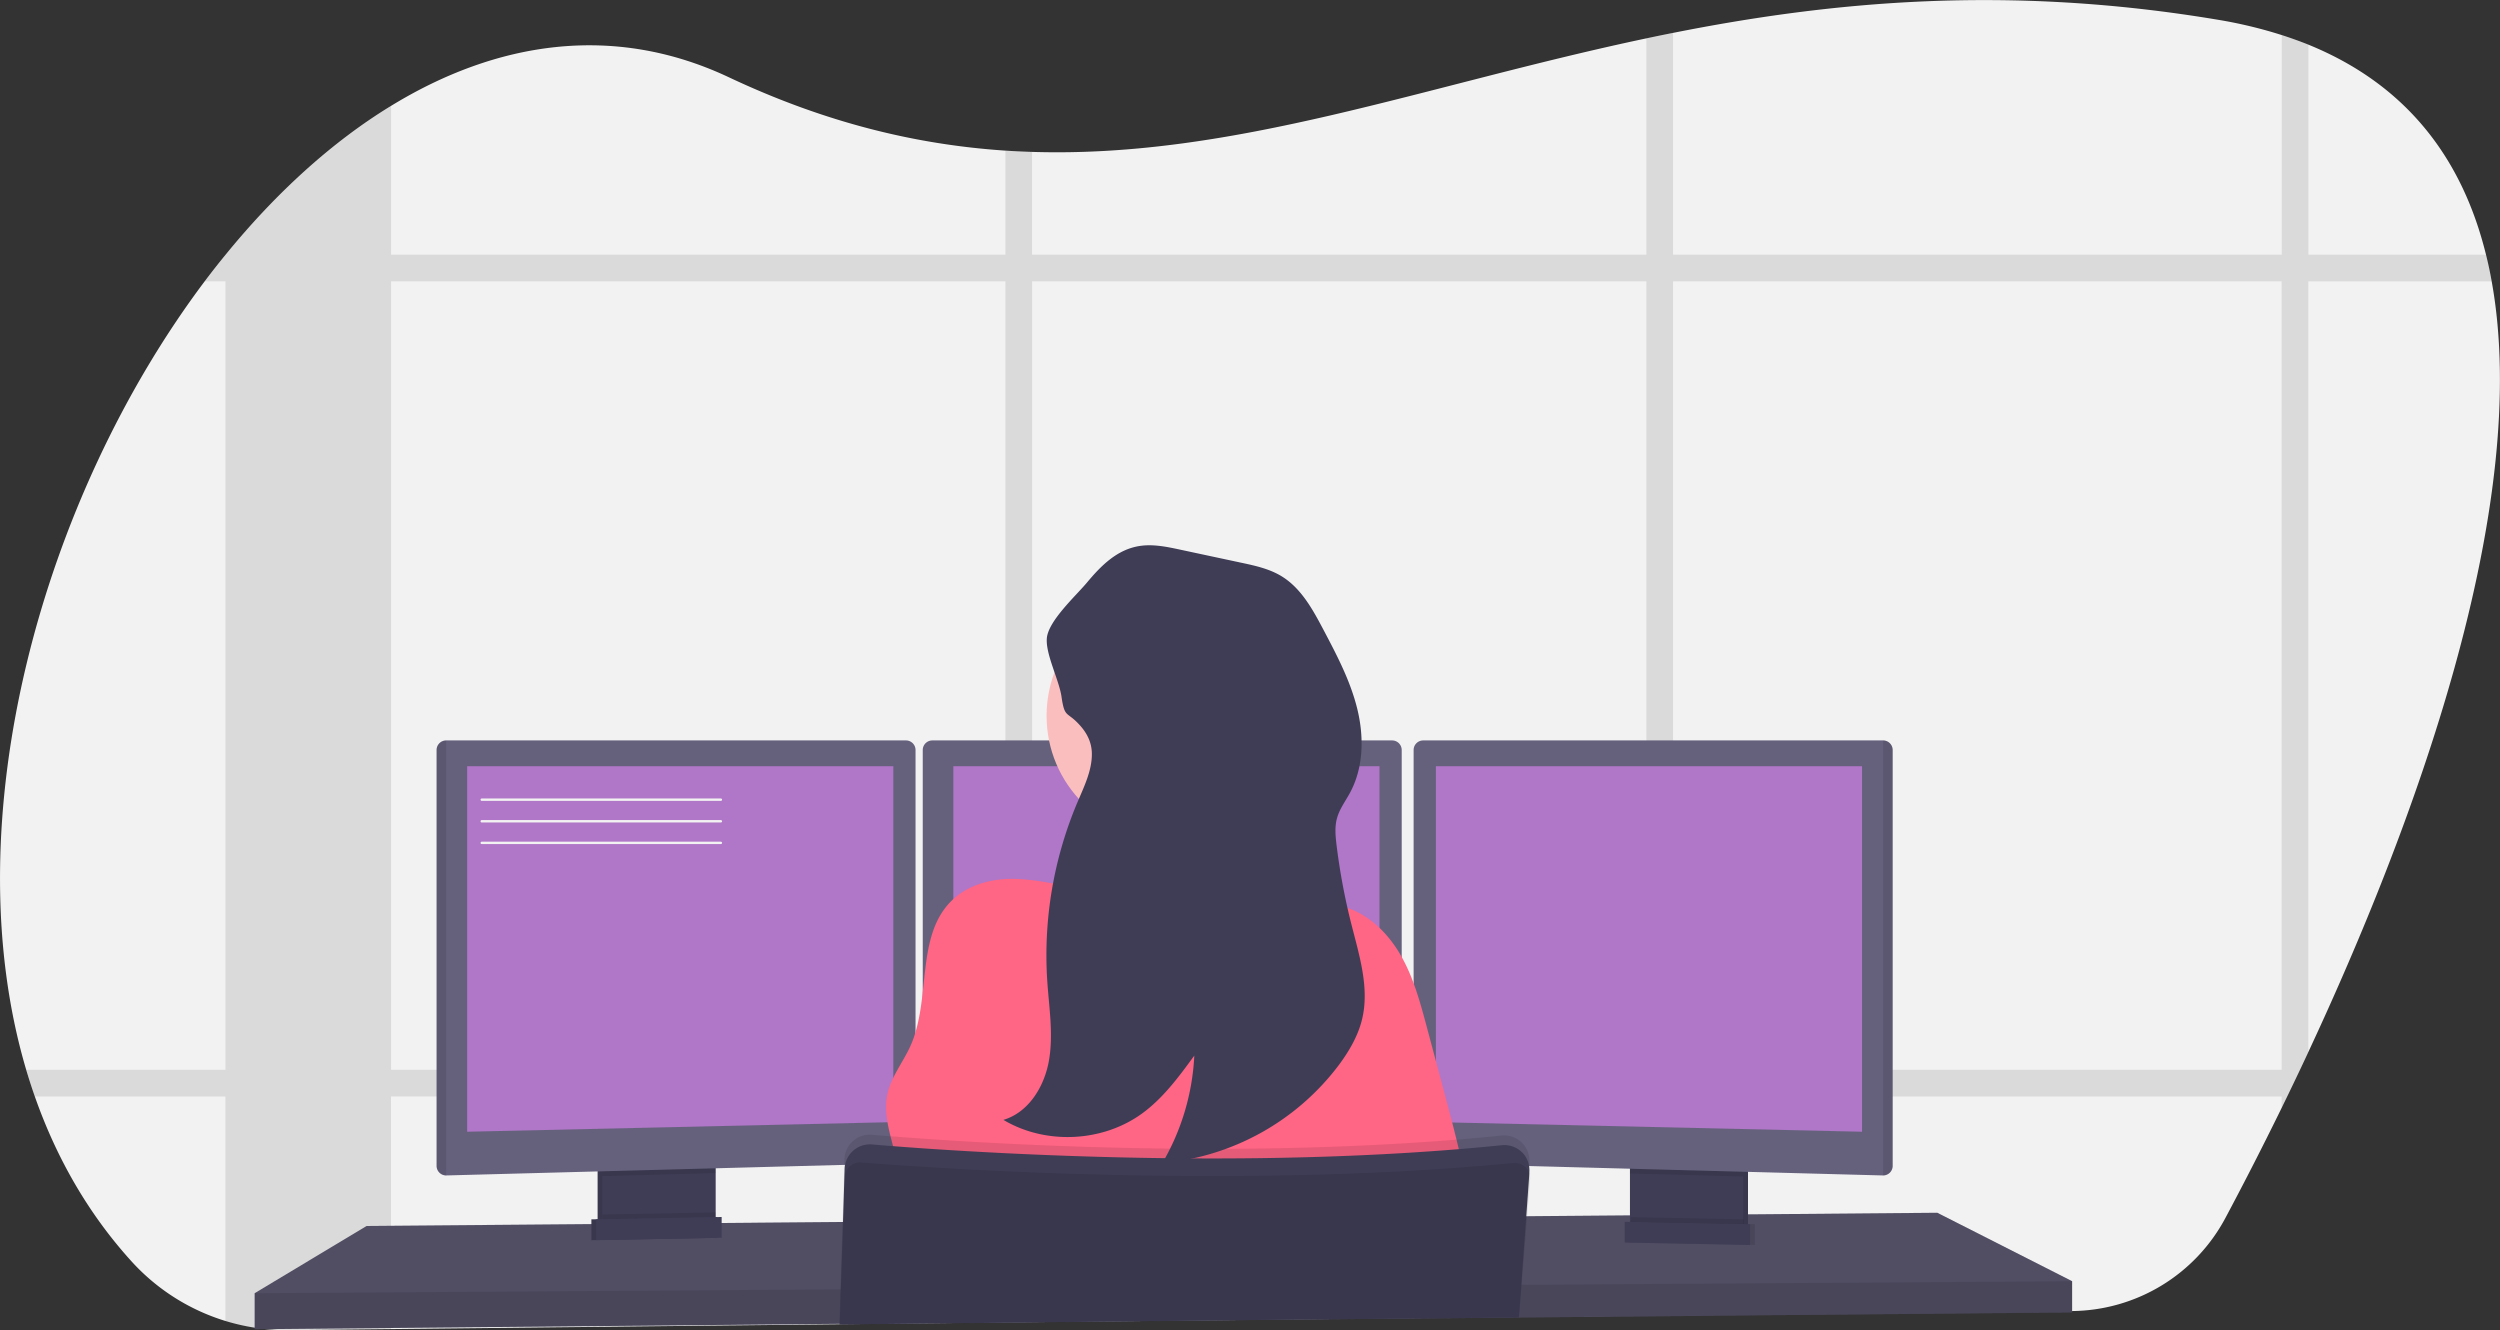 <svg id="e6d15d18-a685-4480-ac2b-bd578043a679" data-name="Layer 1" 
  xmlns="http://www.w3.org/2000/svg" width="1041.32" height="554.17" viewBox="0 0 1041.32 554.17" style="transform: rotateY(180deg)">
  <rect x="0" y="0" width="1041.32" height="554.17" fill="#333333" stroke="none"/>
  <title>programmer</title>
  <path d="M1040.82,611.12q-1.74,3.75-3.47,7.4-2.7,5.67-5.33,11.12c-.78,1.61-1.56,3.19-2.32,4.77-8.6,17.57-16.63,33.11-23.45,45.89A73.21,73.21,0,0,1,942.44,719l-151.65,1.65h-1.6l-13,.14-11.12.12-34.1.37-1.38,0-17.36.19h-.53l-107,1.16-95.51,1-11.11.12-69,.75H429l-44.75.48h-.48l-141.5,1.53-42.33.46a88,88,0,0,1-10.79-.54h0c-1.22-.14-2.44-.3-3.65-.49a87.38,87.38,0,0,1-51.29-27.54C116,678.37,102.75,655,93.85,629.64q-1.93-5.49-3.6-11.12C59.44,514.37,97,380,164.6,290.08q4.25-5.64,8.64-11l.07-.08c20.79-25.52,44.1-46.84,68.93-62,44-26.91,92.75-34.49,140.7-11.9,40.57,19.12,78.45,28.11,115.17,30.55,3.71.24,7.42.42,11.11.53,84.23,2.65,163.17-27.7,255.87-47.29,3.69-.78,7.39-1.55,11.12-2.28,66.13-13.16,139.49-20.1,226.73-5.51a189.09,189.09,0,0,1,26.76,6.4q5.77,1.86,11.12,4c41.64,16.94,64.35,48.24,74,87.46q1.37,5.46,2.37,11.11C1134.3,384.41,1084.19,518.23,1040.82,611.12Z" transform="translate(-79.34 -172.91)" fill="#f2f2f2"/>
  <path d="M576.36,618.52a95.22,95.22,0,0,1-1.87,11.12h93.7V618.52Zm-78.25,62.81,11.11-.09V653.77c-3.81-.17-7.52-.34-11.11-.52ZM265.19,618.52v11.12h198.5V618.52ZM1114.87,279h-74V191.51q-5.35-2.17-11.12-4V279H776.21V186.58c-3.73.73-7.43,1.5-11.12,2.28V279H509.22V236.15c-3.69-.11-7.4-.29-11.11-.53V279H242.24V217c-24.83,15.16-48.14,36.48-68.93,62h-.07v.08q-4.4,5.4-8.64,11h8.64V618.52h-83q1.66,5.63,3.6,11.12h79.39v93.62a87,87,0,0,0,12.2,2.79c1.21.19,2.43.35,3.65.49h0a88,88,0,0,0,10.79.54l42.33-.46v-97H498.11v94.21l11.11-.12V629.64H765.09V721l11.12-.12V629.64H1029.7v4.77c.76-1.58,1.54-3.16,2.32-4.77q2.63-5.45,5.33-11.12,1.73-3.64,3.47-7.4v-321h76.42Q1116.23,284.43,1114.87,279ZM242.24,618.52V290.08H498.11V618.52Zm267,0V290.08H765.09V618.52Zm520.48,0H776.21V290.08H1029.7Z" transform="translate(-79.34 -172.91)" opacity="0.1"/>
  <polygon points="863.09 533.65 863.09 546.65 711.17 548.05 709.55 548.08 651.81 548.61 650.43 548.63 632.88 548.78 632.36 548.78 525.38 549.77 349.77 551.4 349.62 551.4 304.97 551.82 304.49 551.83 106.09 553.65 106.09 538.65 152.74 510.65 246.34 509.87 248.34 509.86 249 509.85 251 509.82 295.94 509.45 297.95 509.44 298.59 509.43 300.59 509.42 315 509.3 315.38 509.29 350.93 508.99 351.22 508.99 628.62 506.65 635.41 506.6 636.09 506.6 641.27 506.55 678.92 506.24 680.92 506.21 682.77 506.19 683.73 506.19 695.44 506.1 697.76 506.07 700.87 506.05 710.62 505.96 726.09 505.83 728.09 505.81 731.57 505.79 732.22 505.79 806.93 505.15 863.09 533.65" fill="#65617d"/>
  <polygon points="863.09 533.65 863.09 546.65 711.17 548.05 709.55 548.08 651.81 548.61 650.43 548.63 632.88 548.78 632.36 548.78 525.38 549.77 349.77 551.4 349.62 551.4 304.97 551.82 304.49 551.83 106.09 553.65 106.09 538.65 152.74 510.65 246.34 509.87 248.34 509.86 249 509.85 251 509.82 295.94 509.45 297.95 509.44 298.59 509.43 300.59 509.42 315 509.3 315.38 509.29 350.93 508.99 351.22 508.99 628.62 506.65 635.41 506.6 636.09 506.6 641.27 506.55 678.92 506.24 680.92 506.21 682.77 506.19 683.73 506.19 695.44 506.1 697.76 506.07 700.87 506.05 710.62 505.96 726.09 505.83 728.09 505.81 731.57 505.79 732.22 505.79 806.93 505.15 863.09 533.65" opacity="0.2"/>
  <path d="M375.44,656.57v24.49a6.13,6.13,0,0,1-3.5,5.54,6,6,0,0,1-2.5.6l-34.9.74a6,6,0,0,1-2.7-.57,6.12,6.12,0,0,1-3.57-5.57V656.57Z" transform="translate(-79.34 -172.91)" fill="#3f3d56"/>
  <path d="M375.44,656.57v24.49a6.13,6.13,0,0,1-3.5,5.54,6,6,0,0,1-2.5.6l-34.9.74a6,6,0,0,1-2.7-.57,6.12,6.12,0,0,1-3.57-5.57V656.57Z" transform="translate(-79.34 -172.91)" opacity="0.1"/>
  <path d="M377.44,656.57v24.49a6.13,6.13,0,0,1-3.5,5.54,6,6,0,0,1-2.5.6l-34.9.74a6,6,0,0,1-2.7-.57,6.12,6.12,0,0,1-3.57-5.57V656.57Z" transform="translate(-79.34 -172.91)" fill="#3f3d56"/>
  <rect x="680.92" y="483.65" width="47.17" height="31.5" fill="#3f3d56"/>
  <rect x="680.92" y="483.65" width="47.17" height="31.5" opacity="0.1"/>
  <rect x="678.92" y="483.65" width="47.17" height="31.5" fill="#3f3d56"/>
  <polygon points="298.09 483.65 298.09 488.62 250.92 489.88 250.92 483.65 298.09 483.65" opacity="0.1"/>
  <path d="M460.69,485.27v168.2a4,4,0,0,1-3.85,3.95l-191.65,5.1h-.05a4,4,0,0,1-3.95-3.95V485.27a4,4,0,0,1,3.95-3.95h191.6A4,4,0,0,1,460.69,485.27Z" transform="translate(-79.34 -172.91)" fill="#65617d"/>
  <path d="M265.19,481.32v181.2h-.05a4,4,0,0,1-3.95-3.95V485.27a4,4,0,0,1,3.95-3.95Z" transform="translate(-79.34 -172.91)" opacity="0.1"/>
  <polygon points="194.59 319.15 372.09 319.15 372.09 467.4 194.59 471.4 194.59 319.15" fill="#b076c7"/>
  <polygon points="726.09 483.65 726.09 490.06 678.92 488.8 678.92 483.65 726.09 483.65" opacity="0.1"/>
  <path d="M867.69,485.27v173.3a4,4,0,0,1-4,3.95h0L672,657.42a4,4,0,0,1-3.85-3.95V485.27a4,4,0,0,1,3.95-3.95h191.6A4,4,0,0,1,867.69,485.27Z" transform="translate(-79.34 -172.91)" fill="#65617d"/>
  <path d="M867.69,485.27v173.3a4,4,0,0,1-4,3.95h0V481.32h0A4,4,0,0,1,867.69,485.27Z" transform="translate(-79.34 -172.91)" opacity="0.1"/>
  <polygon points="775.59 319.15 598.09 319.15 598.09 467.4 775.59 471.4 775.59 319.15" fill="#b076c7"/>
  <path d="M663.19,485.27v168.2a4,4,0,0,1-3.85,3.95l-191.65,5.1h0a4,4,0,0,1-4-3.95V485.27a4,4,0,0,1,3.95-3.95h191.6A4,4,0,0,1,663.19,485.27Z" transform="translate(-79.34 -172.91)" fill="#65617d"/>
  <polygon points="397.09 319.15 574.59 319.15 574.59 467.4 397.09 471.4 397.09 319.15" fill="#b076c7"/>
  <polygon points="863.09 533.65 863.09 546.65 711.17 548.05 709.55 548.08 651.81 548.61 650.43 548.63 632.88 548.78 632.36 548.78 525.38 549.77 349.77 551.4 349.62 551.4 304.97 551.82 304.49 551.83 106.09 553.65 106.09 538.65 308.6 537.32 309.08 537.32 350.07 537.04 350.26 537.04 633.34 535.17 633.63 535.17 633.8 535.16 634.27 535.16 639.06 535.13 640.52 535.13 715.01 534.63 719.41 534.61 720.39 534.6 863.09 533.65" opacity="0.1"/>
  <circle cx="487.26" cy="298.15" r="51.33" fill="#fbbebe"/>
  <path d="M617.94,550.07s-99.5,12-90,0c3.44-4.34,4.39-17.2,4.2-31.85-.06-4.45-.22-9.06-.45-13.65-1.1-22-3.75-43.5-3.75-43.5s87-41,77-8.5c-4,13.13-2.69,31.57.35,48.88.89,5.05,1.92,10,3,14.7A344.67,344.67,0,0,0,617.94,550.07Z" transform="translate(-79.34 -172.91)" fill="#fbbebe"/>
  <path d="M585.47,546c11.51-2.13,23.7-6,34.53-1.54,2.85,1.17,5.47,2.88,8.39,3.86s6.12,1.22,9.16,1.91c10.68,2.42,19.34,10.55,24.9,20s8.44,20.14,11.26,30.72l6.9,25.83c6,22.45,12,45.09,13.39,68.3a2437.62,2437.62,0,0,1-250.84,1.43c5.44-10.34,11-21.31,10.54-33s-7.19-23.22-4.76-34.74c1.55-7.34,6.57-13.39,9.64-20.22,8.75-19.52,1.94-45.79,17.32-60.65,6.92-6.68,17-9.21,26.63-8.89,12.28.41,24.85,4.24,37,6.11C555.09,547.48,569.79,548.88,585.47,546Z" transform="translate(-79.34 -172.91)" fill="#ff6584"/>
  <path d="M716.37,657.17l-.1,1.43v.1l-.17,2.3-1.33,18.51-1.61,22.3-.46,6.28-1,13.44v.17l-107,1L429.11,724.6l0,.84h-.14l0-.84v-.28l.45-14.36.86-28.06.74-23.79.07-2.37a10.53,10.53,0,0,1,11.42-10.17c4.72.4,10.85.89,18.18,1.41l3,.22c42.33,2.94,120.56,6.74,199.5,2,1.66-.09,3.33-.19,5-.31,12.24-.77,24.47-1.76,36.58-3a10.53,10.53,0,0,1,11.6,11.23Z" transform="translate(-79.34 -172.91)" opacity="0.1"/>
  <path d="M429.08,725.44l0-.84,175.62-1.91,107-1H712v-.17l1-13.44.43-6,1.64-22.61,1.29-17.9,0-.44a10.62,10.62,0,0,0-.11-2.47.3.3,0,0,0,0-.1,10.39,10.39,0,0,0-2-4.64,10.54,10.54,0,0,0-9.42-4c-12.11,1.24-24.34,2.23-36.58,3-1.67.12-3.34.22-5,.31-78.94,4.69-157.17.89-199.5-2l-3-.22c-7.33-.52-13.46-1-18.18-1.41a10.54,10.54,0,0,0-11.24,8.53,11,11,0,0,0-.18,1.64l-.68,22.16L429.54,710l-.44,14.36v.28l0,.84Z" transform="translate(-79.34 -172.91)" fill="#3f3d56"/>
  <path d="M716.67,664.18l-1.23,15.33-1.83,22.85-.46,5.72-1,12.81-.06.64v.17h0l-.15,1.48.11-1.48h-.29l-107,1L429.11,724.6v-.28l.49-14.36,1-28.06.64-18.65A6.36,6.36,0,0,1,434.3,658a6.25,6.25,0,0,1,3.78-.9c2.1.17,4.68.37,7.69.59,4.89.36,10.92.78,17.94,1.22,13,.82,29.31,1.7,48,2.42,52,2,122.2,2.67,188.88-3.17,3-.26,6.1-.55,9.13-.84a6.26,6.26,0,0,1,3.48.66,5.16,5.16,0,0,1,.86.54,6.14,6.14,0,0,1,2,2.46,3.56,3.56,0,0,1,.25.61A6.28,6.28,0,0,1,716.67,664.18Z" transform="translate(-79.34 -172.91)" opacity="0.1"/>
  <path d="M377.44,677.87v3.19a6.13,6.13,0,0,1-3.5,5.54l-40.1.77a6.12,6.12,0,0,1-3.57-5.57v-3Z" transform="translate(-79.34 -172.91)" opacity="0.1"/>
  <polygon points="298.59 515.57 246.34 516.57 246.34 507.9 298.59 506.9 298.59 515.57" fill="#3f3d56"/>
  <polygon points="298.59 515.57 246.34 516.57 246.34 507.9 298.59 506.9 298.59 515.57" opacity="0.1"/>
  <polygon points="300.59 515.57 248.34 516.57 248.34 507.9 300.59 506.9 300.59 515.57" fill="#3f3d56"/>
  <path d="M758.56,679.87v3.19a6.13,6.13,0,0,0,3.5,5.54l40.1.77a6.12,6.12,0,0,0,3.57-5.57v-3Z" transform="translate(-79.34 -172.91)" opacity="0.1"/>
  <polygon points="678.72 517.57 730.97 518.57 730.97 509.9 678.72 508.9 678.72 517.57" opacity="0.1"/>
  <polygon points="676.72 517.57 728.97 518.57 728.97 509.9 676.72 508.9 676.72 517.57" fill="#3f3d56"/>
  <path d="M534.13,486.79c.08,7-3.16,13.6-5.91,20.07a163.49,163.49,0,0,0-12.66,74.71c.73,11,2.58,22,.73,32.9s-8.43,21.77-19,24.9c17.53,10.45,41.26,9.35,57.76-2.66,8.79-6.4,15.34-15.33,21.75-24.11a97.86,97.86,0,0,1-13.31,44.75A103.43,103.43,0,0,0,637,616.53c4.31-5.81,8.06-12.19,9.72-19.23,3.09-13-1.22-26.51-4.51-39.5a266.06,266.06,0,0,1-6.17-33c-.43-3.56-.78-7.22.1-10.7,1-4.07,3.67-7.51,5.64-11.22,5.6-10.54,5.73-23.3,2.86-34.88s-8.49-22.26-14.06-32.81c-4.46-8.46-9.3-17.31-17.46-22.28-5.1-3.1-11-4.39-16.88-5.64l-25.37-5.43c-5.55-1.19-11.26-2.38-16.87-1.51-9.47,1.48-16.14,8.32-22,15.34-4.59,5.46-15.81,15.71-16.6,22.86-.72,6.59,5.1,17.63,6.09,24.58,1.3,9,2.22,6,7.3,11.52C532,478.05,534.07,482,534.13,486.79Z" transform="translate(-79.34 -172.91)" fill="#3f3d56"/>
  <path d="M379.6,506.5H280a.5.5,0,0,1,0-1h99.6a.5.5,0,0,1,0,1Z" transform="translate(-79.34 -172.91)" fill="#f2f2f2"/>
  <path d="M379.6,515.5H280a.5.5,0,0,1,0-1h99.6a.5.5,0,0,1,0,1Z" transform="translate(-79.34 -172.91)" fill="#f2f2f2"/>
  <path d="M379.6,524.5H280a.5.5,0,0,1,0-1h99.6a.5.5,0,0,1,0,1Z" transform="translate(-79.34 -172.91)" fill="#f2f2f2"/>
</svg>